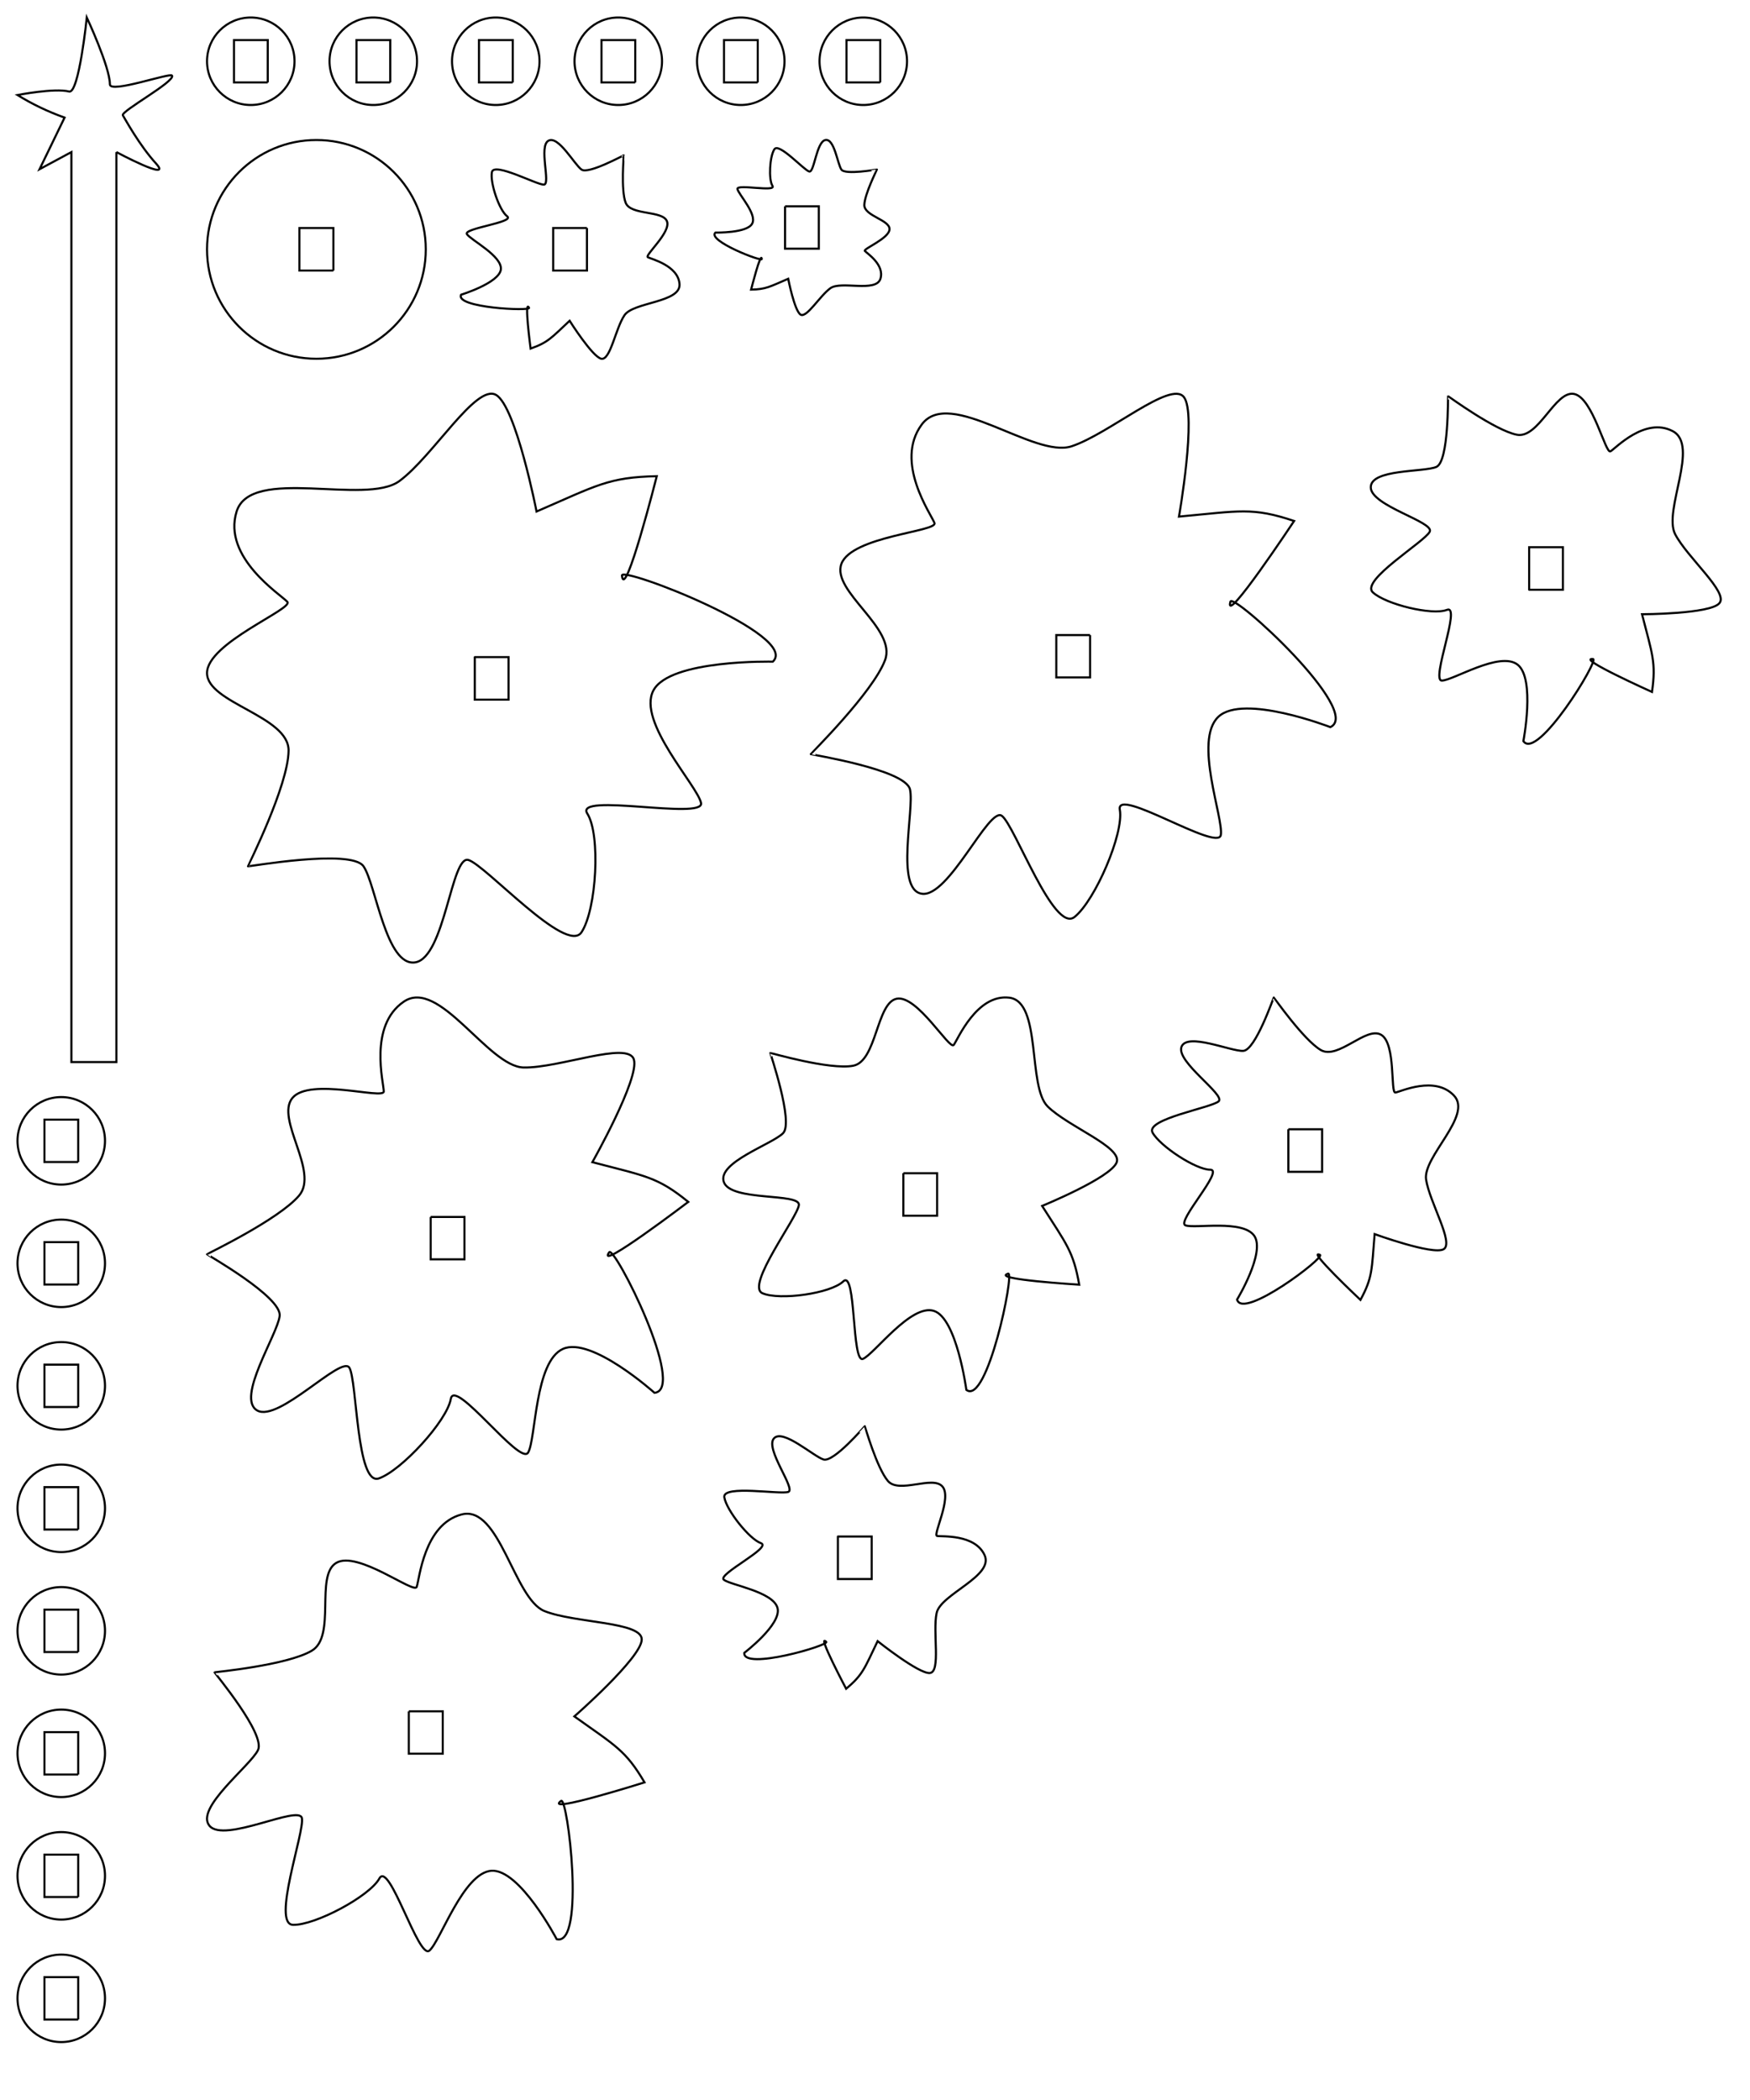 <?xml version="1.0"?>
	<!-- Generated by github.com/dustismo/heavyfishdesign -->
	<svg width="10.000in" height="12.000in" viewBox="0.000 0.000 10.000 12.000"
    	xmlns="http://www.w3.org/2000/svg"
		xmlns:xlink="http://www.w3.org/1999/xlink">
	<g transform="translate(0.100 0.100)">
<path id="stem" d="M 0.565 0.769 L 0.565 5.969 L 0.308 5.969 L 0.308 0.769 L 0.126 0.867 L 0.269 0.572 C 0.174 0.538 0.084 0.495 0.000 0.443 C 0.000 0.443 0.210 0.402 0.295 0.423 C 0.351 0.437 0.396 0.000 0.396 0.000 C 0.396 0.000 0.528 0.283 0.528 0.382 C 0.528 0.436 0.872 0.314 0.883 0.332 C 0.902 0.366 0.589 0.536 0.602 0.559 C 0.616 0.582 0.697 0.731 0.793 0.836 C 0.888 0.942 0.565 0.769 0.565 0.769" style="fill:none;stroke:black;stroke-width:0.012" />
</g>
<g transform="translate(0.100 6.269)">
<path id="spacer" d="M 0.250 0.000 C 0.388 0.000 0.500 0.112 0.500 0.250 C 0.500 0.388 0.388 0.500 0.250 0.500 C 0.112 0.500 0.000 0.388 0.000 0.250 C 0.000 0.112 0.112 0.000 0.250 0.000 M 0.347 0.371 L 0.347 0.129 L 0.154 0.129 L 0.154 0.371 L 0.347 0.371" style="fill:none;stroke:black;stroke-width:0.012" />
</g>
<g transform="translate(0.100 6.969)">
<path id="spacer" d="M 0.250 0.000 C 0.388 0.000 0.500 0.112 0.500 0.250 C 0.500 0.388 0.388 0.500 0.250 0.500 C 0.112 0.500 0.000 0.388 0.000 0.250 C 0.000 0.112 0.112 0.000 0.250 0.000 M 0.347 0.371 L 0.347 0.129 L 0.154 0.129 L 0.154 0.371 L 0.347 0.371" style="fill:none;stroke:black;stroke-width:0.012" />
</g>
<g transform="translate(0.100 7.669)">
<path id="spacer" d="M 0.250 0.000 C 0.388 0.000 0.500 0.112 0.500 0.250 C 0.500 0.388 0.388 0.500 0.250 0.500 C 0.112 0.500 0.000 0.388 0.000 0.250 C 0.000 0.112 0.112 0.000 0.250 0.000 M 0.347 0.371 L 0.347 0.129 L 0.154 0.129 L 0.154 0.371 L 0.347 0.371" style="fill:none;stroke:black;stroke-width:0.012" />
</g>
<g transform="translate(0.100 8.369)">
<path id="spacer" d="M 0.250 0.000 C 0.388 0.000 0.500 0.112 0.500 0.250 C 0.500 0.388 0.388 0.500 0.250 0.500 C 0.112 0.500 0.000 0.388 0.000 0.250 C 0.000 0.112 0.112 0.000 0.250 0.000 M 0.347 0.371 L 0.347 0.129 L 0.154 0.129 L 0.154 0.371 L 0.347 0.371" style="fill:none;stroke:black;stroke-width:0.012" />
</g>
<g transform="translate(0.100 9.069)">
<path id="spacer" d="M 0.250 0.000 C 0.388 0.000 0.500 0.112 0.500 0.250 C 0.500 0.388 0.388 0.500 0.250 0.500 C 0.112 0.500 0.000 0.388 0.000 0.250 C 0.000 0.112 0.112 0.000 0.250 0.000 M 0.347 0.371 L 0.347 0.129 L 0.154 0.129 L 0.154 0.371 L 0.347 0.371" style="fill:none;stroke:black;stroke-width:0.012" />
</g>
<g transform="translate(0.100 9.769)">
<path id="spacer" d="M 0.250 0.000 C 0.388 0.000 0.500 0.112 0.500 0.250 C 0.500 0.388 0.388 0.500 0.250 0.500 C 0.112 0.500 0.000 0.388 0.000 0.250 C 0.000 0.112 0.112 0.000 0.250 0.000 M 0.347 0.371 L 0.347 0.129 L 0.154 0.129 L 0.154 0.371 L 0.347 0.371" style="fill:none;stroke:black;stroke-width:0.012" />
</g>
<g transform="translate(0.100 10.469)">
<path id="spacer" d="M 0.250 0.000 C 0.388 0.000 0.500 0.112 0.500 0.250 C 0.500 0.388 0.388 0.500 0.250 0.500 C 0.112 0.500 0.000 0.388 0.000 0.250 C 0.000 0.112 0.112 0.000 0.250 0.000 M 0.347 0.371 L 0.347 0.129 L 0.154 0.129 L 0.154 0.371 L 0.347 0.371" style="fill:none;stroke:black;stroke-width:0.012" />
</g>
<g transform="translate(0.100 11.169)">
<path id="spacer" d="M 0.250 0.000 C 0.388 0.000 0.500 0.112 0.500 0.250 C 0.500 0.388 0.388 0.500 0.250 0.500 C 0.112 0.500 0.000 0.388 0.000 0.250 C 0.000 0.112 0.112 0.000 0.250 0.000 M 0.347 0.371 L 0.347 0.129 L 0.154 0.129 L 0.154 0.371 L 0.347 0.371" style="fill:none;stroke:black;stroke-width:0.012" />
</g>
<g transform="translate(1.183 0.100)">
<path id="spacer" d="M 0.250 0.000 C 0.388 0.000 0.500 0.112 0.500 0.250 C 0.500 0.388 0.388 0.500 0.250 0.500 C 0.112 0.500 0.000 0.388 0.000 0.250 C 0.000 0.112 0.112 0.000 0.250 0.000 M 0.347 0.371 L 0.347 0.129 L 0.154 0.129 L 0.154 0.371 L 0.347 0.371" style="fill:none;stroke:black;stroke-width:0.012" />
</g>
<g transform="translate(1.883 0.100)">
<path id="spacer" d="M 0.250 0.000 C 0.388 0.000 0.500 0.112 0.500 0.250 C 0.500 0.388 0.388 0.500 0.250 0.500 C 0.112 0.500 0.000 0.388 0.000 0.250 C 0.000 0.112 0.112 0.000 0.250 0.000 M 0.347 0.371 L 0.347 0.129 L 0.154 0.129 L 0.154 0.371 L 0.347 0.371" style="fill:none;stroke:black;stroke-width:0.012" />
</g>
<g transform="translate(2.583 0.100)">
<path id="spacer" d="M 0.250 0.000 C 0.388 0.000 0.500 0.112 0.500 0.250 C 0.500 0.388 0.388 0.500 0.250 0.500 C 0.112 0.500 0.000 0.388 0.000 0.250 C 0.000 0.112 0.112 0.000 0.250 0.000 M 0.347 0.371 L 0.347 0.129 L 0.154 0.129 L 0.154 0.371 L 0.347 0.371" style="fill:none;stroke:black;stroke-width:0.012" />
</g>
<g transform="translate(3.283 0.100)">
<path id="spacer" d="M 0.250 0.000 C 0.388 0.000 0.500 0.112 0.500 0.250 C 0.500 0.388 0.388 0.500 0.250 0.500 C 0.112 0.500 0.000 0.388 0.000 0.250 C 0.000 0.112 0.112 0.000 0.250 0.000 M 0.347 0.371 L 0.347 0.129 L 0.154 0.129 L 0.154 0.371 L 0.347 0.371" style="fill:none;stroke:black;stroke-width:0.012" />
</g>
<g transform="translate(3.983 0.100)">
<path id="spacer" d="M 0.250 0.000 C 0.388 0.000 0.500 0.112 0.500 0.250 C 0.500 0.388 0.388 0.500 0.250 0.500 C 0.112 0.500 0.000 0.388 0.000 0.250 C 0.000 0.112 0.112 0.000 0.250 0.000 M 0.347 0.371 L 0.347 0.129 L 0.154 0.129 L 0.154 0.371 L 0.347 0.371" style="fill:none;stroke:black;stroke-width:0.012" />
</g>
<g transform="translate(4.683 0.100)">
<path id="spacer" d="M 0.250 0.000 C 0.388 0.000 0.500 0.112 0.500 0.250 C 0.500 0.388 0.388 0.500 0.250 0.500 C 0.112 0.500 0.000 0.388 0.000 0.250 C 0.000 0.112 0.112 0.000 0.250 0.000 M 0.347 0.371 L 0.347 0.129 L 0.154 0.129 L 0.154 0.371 L 0.347 0.371" style="fill:none;stroke:black;stroke-width:0.012" />
</g>
<g transform="translate(1.183 0.800)">
<path id="tree_base" d="M 0.625 0.000 C 0.970 0.000 1.250 0.280 1.250 0.625 C 1.250 0.970 0.970 1.250 0.625 1.250 C 0.280 1.250 0.000 0.970 0.000 0.625 C 0.000 0.280 0.280 0.000 0.625 0.000 M 0.722 0.746 L 0.722 0.503 L 0.528 0.503 L 0.528 0.746 L 0.722 0.746" style="fill:none;stroke:black;stroke-width:0.012" />
</g>
<g transform="translate(1.183 2.250)">
<path id="branches" d="M 0.234 2.700 C 0.234 2.704 0.823 2.598 0.894 2.700 C 0.965 2.802 1.023 3.278 1.191 3.249 C 1.359 3.219 1.396 2.637 1.493 2.664 C 1.590 2.691 2.054 3.208 2.140 3.077 C 2.226 2.946 2.250 2.520 2.173 2.399 C 2.096 2.277 2.841 2.437 2.823 2.339 C 2.804 2.241 2.455 1.873 2.551 1.695 C 2.646 1.517 3.233 1.531 3.233 1.531 C 3.393 1.381 2.365 0.982 2.371 1.039 C 2.387 1.193 2.570 0.471 2.570 0.471 C 2.294 0.477 2.229 0.523 1.883 0.673 C 1.883 0.673 1.766 0.074 1.652 0.007 C 1.538 -0.060 1.293 0.356 1.099 0.499 C 0.905 0.641 0.251 0.411 0.169 0.673 C 0.087 0.936 0.422 1.148 0.459 1.189 C 0.495 1.230 0.000 1.424 0.000 1.596 C 0.000 1.768 0.469 1.841 0.466 2.040 C 0.464 2.239 0.234 2.697 0.234 2.700 M 1.527 1.505 L 1.723 1.505 L 1.723 1.748 L 1.530 1.748 L 1.530 1.502" style="fill:none;stroke:black;stroke-width:0.012" />
</g>
<g transform="translate(4.633 2.250)">
<path id="branches" d="M 0.000 2.059 C -0.001 2.062 0.540 2.146 0.567 2.261 C 0.593 2.377 0.481 2.833 0.634 2.857 C 0.788 2.882 1.018 2.357 1.092 2.412 C 1.166 2.467 1.388 3.084 1.507 2.990 C 1.625 2.896 1.790 2.512 1.766 2.377 C 1.741 2.242 2.325 2.618 2.343 2.522 C 2.360 2.426 2.186 1.981 2.329 1.846 C 2.471 1.712 2.969 1.905 2.969 1.905 C 3.158 1.817 2.412 1.133 2.398 1.188 C 2.359 1.335 2.762 0.727 2.762 0.727 C 2.523 0.647 2.452 0.670 2.104 0.702 C 2.104 0.702 2.207 0.115 2.132 0.019 C 2.057 -0.078 1.705 0.229 1.491 0.300 C 1.276 0.372 0.793 -0.040 0.634 0.176 C 0.475 0.391 0.689 0.690 0.707 0.739 C 0.724 0.788 0.234 0.814 0.175 0.972 C 0.117 1.130 0.494 1.341 0.424 1.523 C 0.355 1.706 0.001 2.056 0.000 2.059 M 1.596 1.379 L 1.403 1.379 L 1.403 1.621 L 1.596 1.621 L 1.596 1.379" style="fill:none;stroke:black;stroke-width:0.012" />
</g>
<g transform="translate(1.183 5.700)">
<path id="branches" d="M 0.000 1.467 C -0.002 1.469 0.429 1.711 0.415 1.820 C 0.402 1.928 0.164 2.290 0.287 2.360 C 0.409 2.429 0.767 2.044 0.813 2.115 C 0.858 2.186 0.853 2.793 0.982 2.748 C 1.111 2.703 1.371 2.420 1.393 2.294 C 1.414 2.169 1.790 2.679 1.835 2.600 C 1.880 2.522 1.872 2.080 2.034 2.008 C 2.196 1.935 2.557 2.259 2.557 2.259 C 2.744 2.240 2.327 1.413 2.298 1.456 C 2.220 1.571 2.750 1.168 2.750 1.168 C 2.573 1.024 2.506 1.021 2.202 0.941 C 2.202 0.941 2.473 0.461 2.439 0.354 C 2.406 0.247 2.013 0.404 1.809 0.400 C 1.606 0.395 1.326 -0.115 1.124 0.024 C 0.922 0.162 1.010 0.489 1.010 0.537 C 1.010 0.585 0.587 0.455 0.488 0.574 C 0.389 0.694 0.642 0.995 0.526 1.132 C 0.410 1.269 0.002 1.464 0.000 1.467 M 1.278 1.254 L 1.471 1.254 L 1.471 1.496 L 1.278 1.496 L 1.278 1.254" style="fill:none;stroke:black;stroke-width:0.012" />
</g>
<g transform="translate(1.183 8.650)">
<path id="branches" d="M 0.043 0.906 C 0.041 0.908 0.337 1.260 0.291 1.351 C 0.246 1.442 -0.070 1.683 0.014 1.783 C 0.098 1.884 0.525 1.662 0.542 1.739 C 0.559 1.816 0.367 2.347 0.492 2.349 C 0.617 2.352 0.928 2.187 0.985 2.084 C 1.042 1.981 1.209 2.551 1.271 2.496 C 1.334 2.442 1.464 2.052 1.625 2.040 C 1.787 2.029 1.998 2.431 1.998 2.431 C 2.164 2.475 2.061 1.613 2.023 1.641 C 1.920 1.718 2.500 1.535 2.500 1.535 C 2.392 1.352 2.336 1.327 2.099 1.158 C 2.099 1.158 2.480 0.825 2.484 0.720 C 2.489 0.616 2.102 0.626 1.928 0.556 C 1.754 0.486 1.672 -0.052 1.455 0.004 C 1.239 0.060 1.214 0.375 1.198 0.418 C 1.183 0.460 0.860 0.208 0.738 0.281 C 0.616 0.354 0.740 0.700 0.598 0.783 C 0.457 0.866 0.046 0.905 0.043 0.906 M 1.153 1.129 L 1.347 1.129 L 1.347 1.371 L 1.153 1.371 L 1.153 1.129" style="fill:none;stroke:black;stroke-width:0.012" />
</g>
<g transform="translate(4.133 5.700)">
<path id="branches" d="M 0.269 0.317 C 0.267 0.317 0.403 0.712 0.342 0.775 C 0.281 0.838 -0.035 0.942 0.003 1.054 C 0.042 1.167 0.440 1.115 0.432 1.186 C 0.424 1.257 0.126 1.648 0.224 1.690 C 0.322 1.732 0.613 1.692 0.686 1.622 C 0.760 1.553 0.733 2.091 0.798 2.065 C 0.862 2.039 1.073 1.748 1.204 1.791 C 1.334 1.833 1.389 2.242 1.389 2.242 C 1.508 2.334 1.666 1.567 1.628 1.578 C 1.525 1.610 2.034 1.641 2.034 1.641 C 2.000 1.450 1.962 1.411 1.822 1.191 C 1.822 1.191 2.215 1.030 2.248 0.942 C 2.280 0.854 1.972 0.739 1.854 0.623 C 1.737 0.508 1.821 0.023 1.634 0.001 C 1.448 -0.021 1.340 0.240 1.317 0.271 C 1.293 0.302 1.108 -0.016 0.991 0.007 C 0.875 0.030 0.877 0.365 0.742 0.390 C 0.607 0.415 0.272 0.316 0.269 0.317 M 1.029 1.004 L 1.222 1.004 L 1.222 1.247 L 1.029 1.247 L 1.029 1.004" style="fill:none;stroke:black;stroke-width:0.012" />
</g>
<g transform="translate(7.833 2.250)">
<path id="branches" d="M 0.442 0.014 C 0.440 0.014 0.447 0.386 0.375 0.418 C 0.304 0.449 -0.001 0.429 0.000 0.535 C 0.001 0.641 0.364 0.732 0.337 0.788 C 0.310 0.845 -0.062 1.067 0.012 1.135 C 0.085 1.203 0.351 1.268 0.435 1.235 C 0.519 1.202 0.342 1.639 0.406 1.639 C 0.470 1.639 0.737 1.469 0.839 1.548 C 0.941 1.628 0.872 1.985 0.872 1.985 C 0.951 2.100 1.307 1.519 1.270 1.516 C 1.171 1.508 1.607 1.704 1.607 1.704 C 1.631 1.535 1.609 1.490 1.550 1.260 C 1.550 1.260 1.939 1.259 1.992 1.197 C 2.046 1.136 1.809 0.937 1.739 0.802 C 1.670 0.666 1.881 0.293 1.724 0.213 C 1.567 0.132 1.400 0.311 1.370 0.329 C 1.341 0.347 1.269 0.021 1.161 0.001 C 1.053 -0.019 0.959 0.259 0.834 0.234 C 0.709 0.209 0.445 0.015 0.442 0.014 M 0.902 1.120 L 1.098 1.120 L 1.098 0.877 L 0.905 0.877 L 0.905 1.123" style="fill:none;stroke:black;stroke-width:0.012" />
</g>
<g transform="translate(6.583 5.700)">
<path id="branches" d="M 0.696 0.000 C 0.694 -0.001 0.591 0.302 0.521 0.305 C 0.452 0.309 0.198 0.197 0.168 0.283 C 0.139 0.369 0.420 0.556 0.381 0.593 C 0.341 0.630 -0.039 0.694 0.003 0.772 C 0.046 0.850 0.252 0.985 0.333 0.984 C 0.414 0.984 0.137 1.282 0.191 1.302 C 0.245 1.322 0.521 1.267 0.585 1.363 C 0.648 1.459 0.486 1.726 0.486 1.726 C 0.518 1.844 0.990 1.485 0.960 1.471 C 0.879 1.434 1.191 1.728 1.191 1.728 C 1.261 1.599 1.255 1.556 1.272 1.352 C 1.272 1.352 1.602 1.472 1.665 1.439 C 1.729 1.406 1.586 1.171 1.566 1.040 C 1.547 0.909 1.834 0.674 1.725 0.560 C 1.616 0.445 1.421 0.538 1.391 0.543 C 1.361 0.549 1.395 0.263 1.309 0.213 C 1.223 0.163 1.063 0.358 0.964 0.300 C 0.865 0.241 0.698 0.001 0.696 0.000 M 0.779 0.753 L 0.972 0.753 L 0.972 0.996 L 0.779 0.996 L 0.779 0.753" style="fill:none;stroke:black;stroke-width:0.012" />
</g>
<g transform="translate(4.133 8.150)">
<path id="branches" d="M 0.809 0.000 C 0.808 -0.001 0.632 0.207 0.573 0.190 C 0.515 0.172 0.339 0.011 0.289 0.070 C 0.238 0.129 0.415 0.357 0.372 0.375 C 0.328 0.392 -0.006 0.333 0.006 0.406 C 0.018 0.480 0.149 0.645 0.215 0.668 C 0.282 0.692 -0.035 0.846 0.003 0.877 C 0.042 0.908 0.286 0.945 0.310 1.039 C 0.334 1.132 0.120 1.295 0.120 1.295 C 0.112 1.397 0.609 1.251 0.588 1.232 C 0.532 1.179 0.702 1.500 0.702 1.500 C 0.799 1.419 0.807 1.383 0.882 1.228 C 0.882 1.228 1.119 1.417 1.181 1.410 C 1.244 1.402 1.196 1.177 1.219 1.068 C 1.241 0.959 1.549 0.857 1.493 0.736 C 1.437 0.615 1.248 0.632 1.222 0.627 C 1.195 0.623 1.309 0.408 1.252 0.344 C 1.196 0.280 1.005 0.387 0.941 0.313 C 0.877 0.238 0.810 0.001 0.809 0.000 M 0.652 0.630 L 0.848 0.630 L 0.848 0.873 L 0.655 0.873 L 0.655 0.627" style="fill:none;stroke:black;stroke-width:0.012" />
</g>
<g transform="translate(2.633 0.800)">
<path id="branches" d="M 0.931 0.088 C 0.931 0.086 0.730 0.197 0.690 0.169 C 0.649 0.140 0.558 -0.027 0.501 0.004 C 0.444 0.035 0.515 0.253 0.475 0.255 C 0.436 0.257 0.191 0.125 0.178 0.183 C 0.166 0.242 0.219 0.401 0.265 0.436 C 0.310 0.471 0.014 0.504 0.035 0.538 C 0.056 0.571 0.238 0.663 0.229 0.740 C 0.219 0.817 0.002 0.884 0.002 0.884 C -0.035 0.959 0.400 0.979 0.390 0.959 C 0.361 0.905 0.399 1.192 0.399 1.192 C 0.500 1.156 0.517 1.131 0.622 1.033 C 0.622 1.033 0.752 1.239 0.803 1.250 C 0.855 1.260 0.884 1.078 0.935 1.002 C 0.985 0.925 1.258 0.930 1.250 0.823 C 1.242 0.717 1.088 0.680 1.069 0.670 C 1.049 0.659 1.203 0.527 1.178 0.464 C 1.153 0.401 0.970 0.432 0.942 0.358 C 0.914 0.285 0.932 0.089 0.931 0.088 M 0.721 0.503 L 0.528 0.503 L 0.528 0.746 L 0.721 0.746 L 0.721 0.503" style="fill:none;stroke:black;stroke-width:0.012" />
</g>
<g transform="translate(4.083 0.800)">
<path id="branches" d="M 0.928 0.169 C 0.928 0.168 0.747 0.201 0.725 0.169 C 0.703 0.138 0.685 -0.009 0.634 0.000 C 0.582 0.009 0.570 0.189 0.541 0.180 C 0.511 0.172 0.368 0.013 0.342 0.053 C 0.315 0.094 0.308 0.225 0.331 0.262 C 0.355 0.299 0.126 0.250 0.131 0.280 C 0.137 0.311 0.245 0.424 0.215 0.478 C 0.186 0.533 0.005 0.529 0.005 0.529 C -0.044 0.575 0.272 0.698 0.270 0.680 C 0.265 0.633 0.209 0.855 0.209 0.855 C 0.294 0.853 0.314 0.839 0.421 0.793 C 0.421 0.793 0.457 0.977 0.492 0.998 C 0.527 1.018 0.602 0.890 0.662 0.847 C 0.722 0.803 0.923 0.873 0.948 0.793 C 0.973 0.712 0.870 0.647 0.859 0.634 C 0.848 0.622 1.000 0.562 1.000 0.509 C 1.000 0.456 0.856 0.434 0.856 0.372 C 0.857 0.311 0.928 0.170 0.928 0.169 M 0.403 0.379 L 0.596 0.379 L 0.596 0.621 L 0.403 0.621 L 0.403 0.379" style="fill:none;stroke:black;stroke-width:0.012" />
</g>
</svg>
